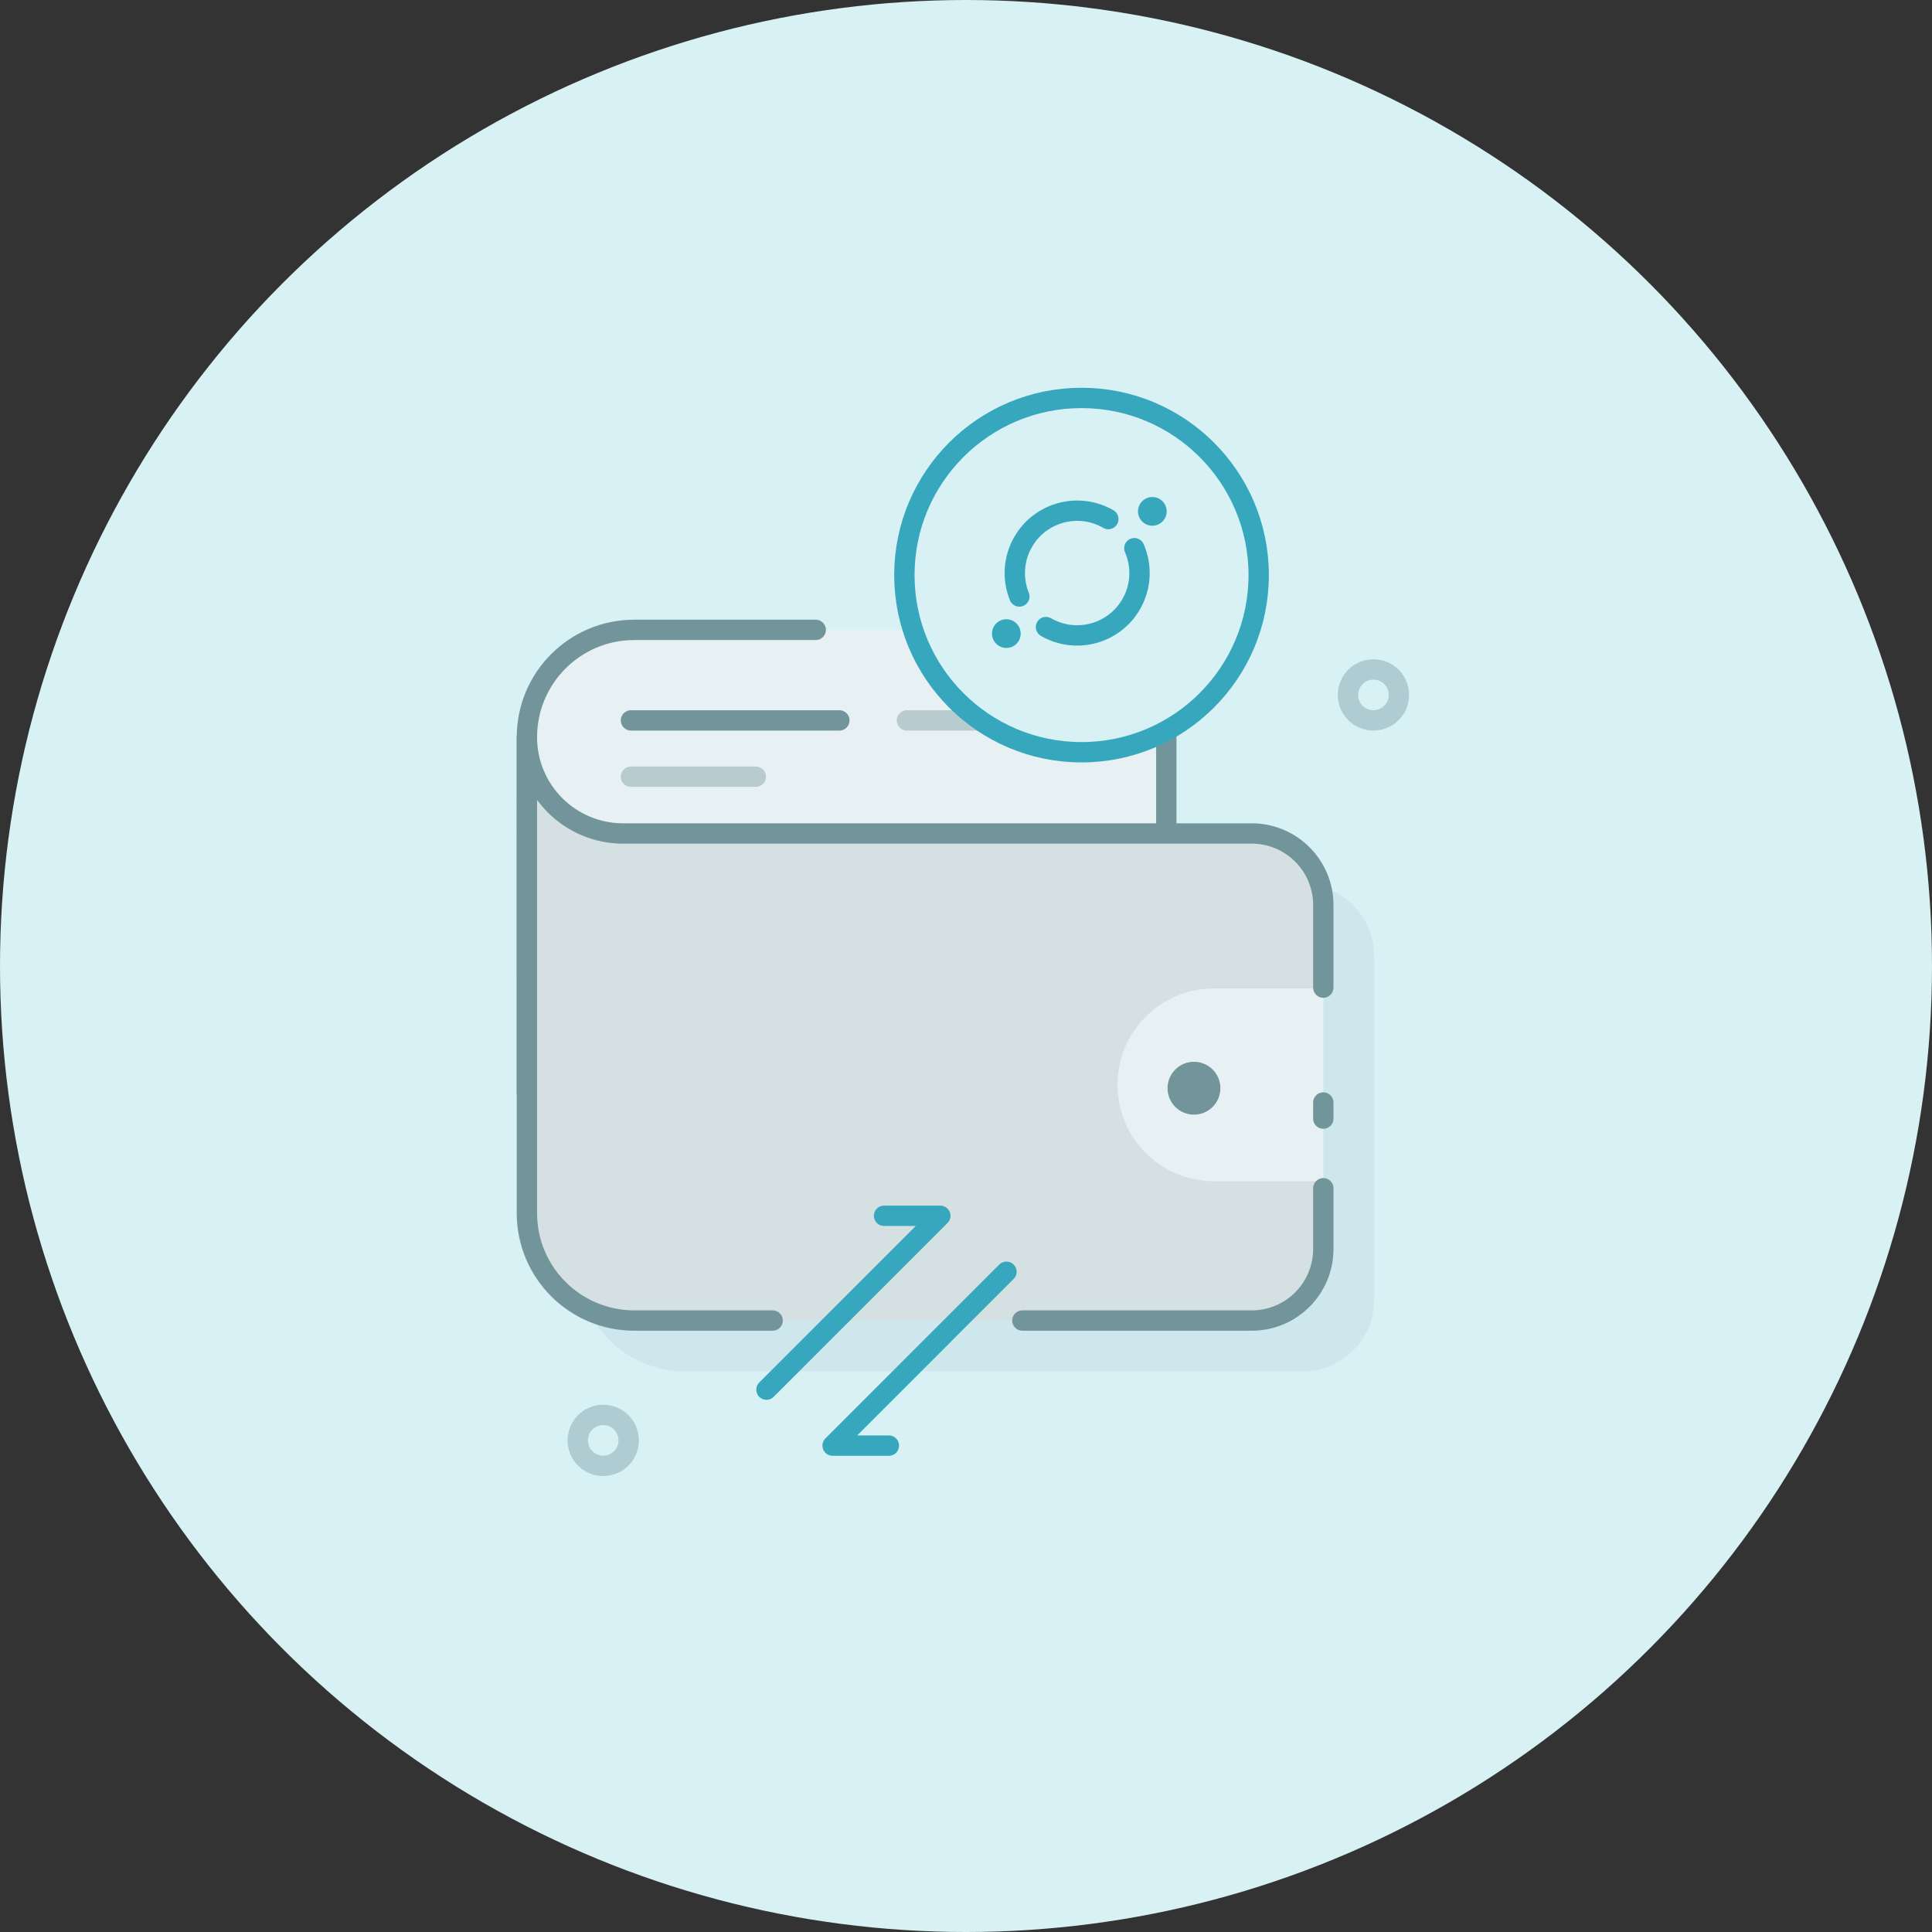 <svg width="190" height="190" viewBox="0 0 190 190" fill="none" xmlns="http://www.w3.org/2000/svg">
<rect x="0" y="0" width="190" height="190" fill="#333333" stroke="none"/>
<circle cx="95" cy="95" r="95" fill="#D7F1F5"/>
<path opacity="0.1" d="M66.281 86.968H128.101C131.988 86.968 135.14 90.12 135.14 94.007V127.827C135.14 131.715 131.988 134.867 128.101 134.867H67.377C61.545 134.867 56.818 130.139 56.818 124.308L56.817 77.504C56.817 82.731 61.054 86.968 66.281 86.968Z" fill="#72949B"/>
<path d="M61.281 98.111H107.659C111.547 98.111 114.699 94.959 114.699 91.072V68.984C114.699 65.096 111.547 61.944 107.659 61.944H62.377C56.545 61.944 51.818 66.672 51.818 72.503L51.817 107.575C51.817 102.348 56.054 98.111 61.281 98.111Z" fill="#E7F1F3"/>
<path d="M62.051 70.848H82.546" stroke="#72949B" stroke-width="2" stroke-linecap="round" stroke-linejoin="round"/>
<path opacity="0.4" d="M62.051 76.384H74.328" stroke="#72949B" stroke-width="2" stroke-linecap="round" stroke-linejoin="round"/>
<path opacity="0.4" d="M89.193 70.848H97.502" stroke="#72949B" stroke-width="2" stroke-linecap="round" stroke-linejoin="round"/>
<path d="M80.22 61.944H62.377C56.545 61.944 51.818 66.672 51.818 72.503L51.817 107.575C51.817 102.348 56.054 98.111 61.281 98.111H107.659C111.547 98.111 114.699 94.959 114.699 91.072V68.984C114.699 65.096 111.547 61.944 107.659 61.944H92.143" stroke="#72949B" stroke-width="2" stroke-linecap="round"/>
<path d="M61.281 81.968H123.101C126.988 81.968 130.14 85.12 130.14 89.007V122.827C130.14 126.715 126.988 129.867 123.101 129.867H62.377C56.545 129.867 51.818 125.139 51.818 119.308L51.817 72.504C51.817 77.731 56.054 81.968 61.281 81.968Z" fill="#D5E0E2"/>
<path d="M109.897 106.686C109.897 101.452 114.14 97.209 119.374 97.209H130.141V116.163H119.374C114.14 116.163 109.897 111.92 109.897 106.686Z" fill="#E7F1F3"/>
<path d="M130.14 97.125V89.007C130.14 85.12 126.988 81.968 123.101 81.968H61.281C56.054 81.968 51.817 77.731 51.817 72.504L51.818 119.308C51.818 125.139 56.545 129.867 62.377 129.867H75.985M130.14 108.427V110.008M130.14 116.859V122.827C130.14 126.715 126.988 129.867 123.101 129.867H100.546" stroke="#72949B" stroke-width="2" stroke-linecap="round" stroke-linejoin="round"/>
<circle cx="117.419" cy="107.019" r="2.599" fill="#72949B"/>
<circle cx="106.362" cy="56.556" r="17.422" fill="#D7F1F5" stroke="#36A7BD" stroke-width="2" stroke-linecap="round" stroke-linejoin="round"/>
<path d="M102.866 61.668C105.799 63.361 109.549 62.356 111.243 59.423C112.253 57.673 112.303 55.632 111.555 53.911M108.998 51.047C106.065 49.353 102.315 50.358 100.621 53.291C99.639 54.992 99.565 56.969 100.248 58.659" stroke="#36A7BD" stroke-width="2" stroke-linecap="round" stroke-linejoin="round"/>
<circle cx="113.325" cy="50.29" r="1.411" fill="#36A7BD"/>
<circle cx="98.967" cy="62.311" r="1.411" fill="#36A7BD"/>
<path d="M75.378 136.663L92.476 119.565H86.941" stroke="#36A7BD" stroke-width="2" stroke-linecap="round" stroke-linejoin="round"/>
<path d="M98.978 125.069L81.881 142.167L87.416 142.167" stroke="#36A7BD" stroke-width="2" stroke-linecap="round" stroke-linejoin="round"/>
<circle opacity="0.4" cx="135.068" cy="68.342" r="2.505" stroke="#72949B" stroke-width="2" stroke-linecap="round" stroke-linejoin="round"/>
<circle opacity="0.4" cx="59.323" cy="141.652" r="2.505" stroke="#72949B" stroke-width="2" stroke-linecap="round" stroke-linejoin="round"/>
</svg>
